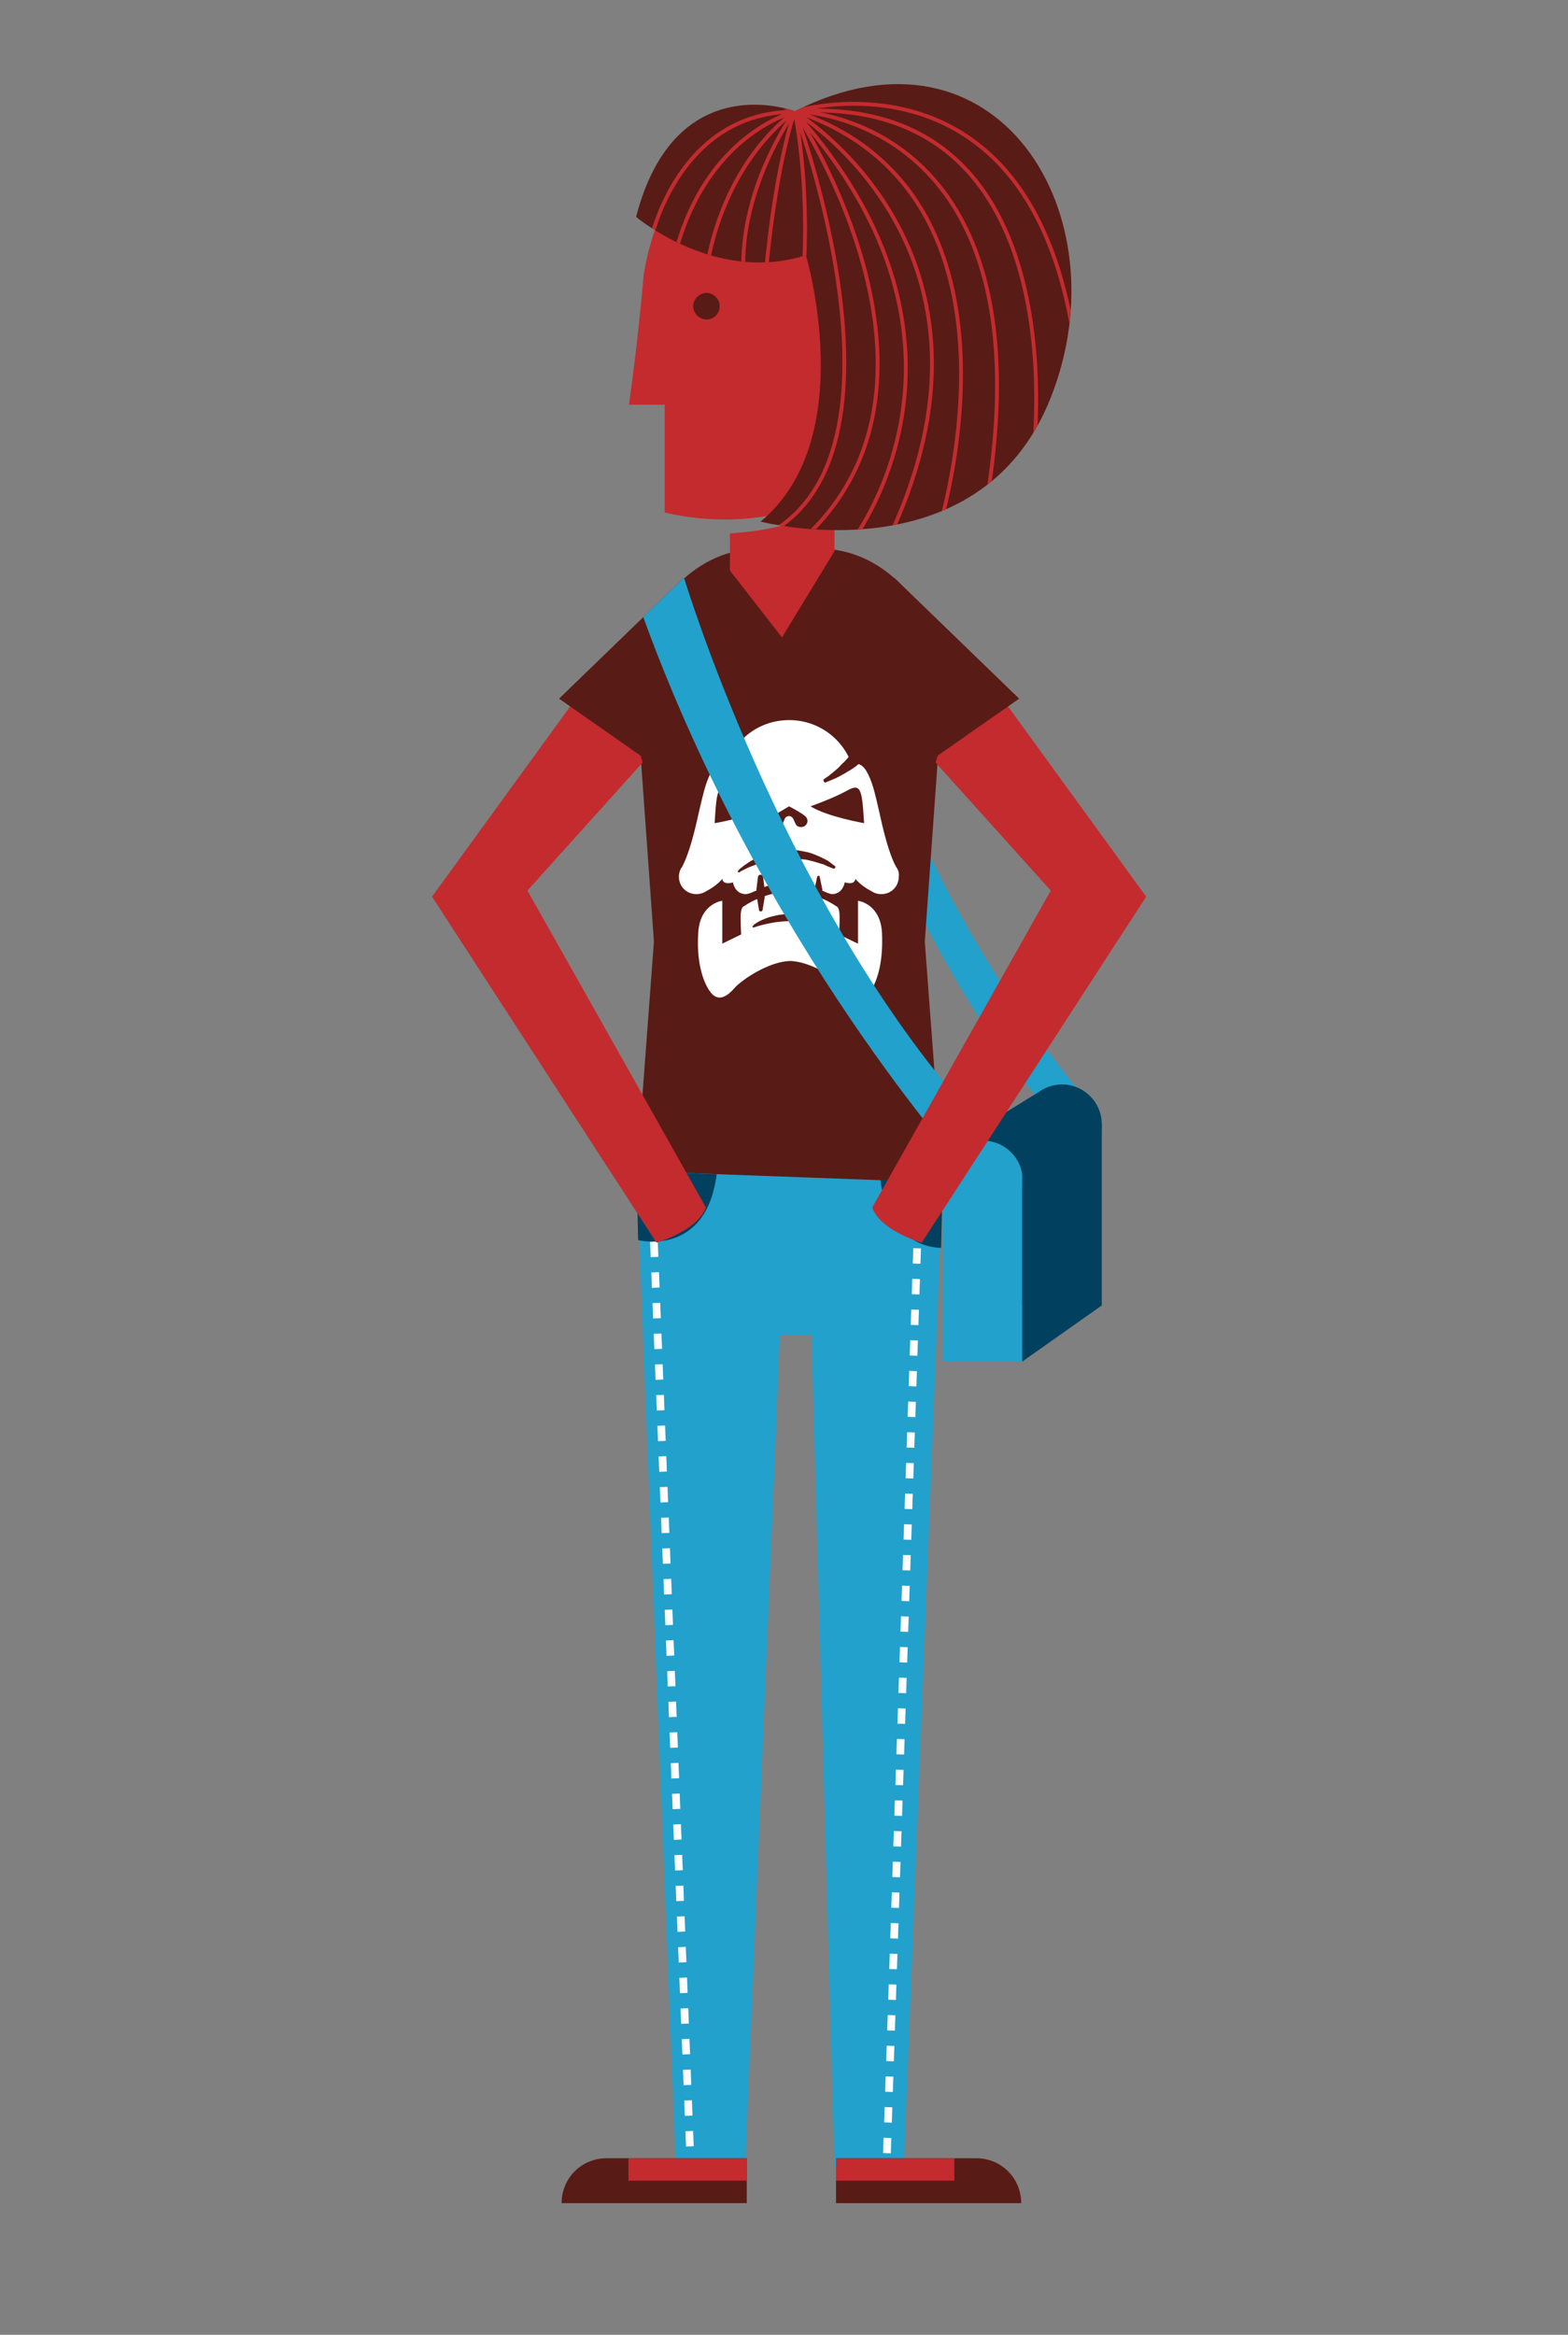 <?xml version="1.0" encoding="utf-8"?>
<!-- Generator: Adobe Illustrator 17.1.0, SVG Export Plug-In . SVG Version: 6.00 Build 0)  -->
<!DOCTYPE svg PUBLIC "-//W3C//DTD SVG 1.1//EN" "http://www.w3.org/Graphics/SVG/1.1/DTD/svg11.dtd">
<svg version="1.1" id="Layer_1" xmlns="http://www.w3.org/2000/svg" xmlns:xlink="http://www.w3.org/1999/xlink" x="0px" y="0px"
	 viewBox="0 0 307.4 457.5" enable-background="new 0 0 307.4 457.5" xml:space="preserve">
<rect x="0" y="0" width="307.4" height="457.5" fill="#808080" stroke="none"/>
<g>
	<path fill="#22A1CD" d="M212.7,215.2c0,0-30-34.9-40.2-74.1l-7.7,2.5c0,0,17.5,49.4,42.1,75.4L212.7,215.2z"/>
	<polygon fill="#01405F" points="200.4,266.8 216,255.8 216,220.3 208.2,212.5 203.6,214 188.2,223.5 	"/>
	<circle fill="#22A1CD" cx="192.7" cy="231.3" r="7.8"/>
	<rect x="184.9" y="231.3" fill="#22A1CD" width="15.5" height="35.5"/>
	<circle fill="#01405F" cx="208.2" cy="220.3" r="7.8"/>
	<rect x="200.4" y="220.3" fill="#01405F" width="15.5" height="35.5"/>
	<path fill="#591B16" d="M184.8,231.3c0,15.5-10.8,28.1-24.2,28.1h-11.7c-13.4,0-24.2-12.6-24.2-28.1l3.5-46.8l-3.5-48.9
		c0-15.5,10.8-28.1,24.2-28.1h11.7c13.4,0,24.2,12.6,24.2,28.1l-3.5,48.9L184.8,231.3z"/>
	<polygon fill="#22A1CD" points="124.8,229.5 132.5,424.4 146.1,424.4 152.9,261.6 159.1,261.6 163.6,424.4 177.2,424.4 
		184.8,231.7 	"/>
	<path fill="#01405F" d="M184.8,231.7l-0.3,12.8c0,0-10.2,0.5-11.9-13.3L184.8,231.7z"/>
	<path fill="#01405F" d="M124.8,229.5l0.3,13.5c0,0,13.3,3.4,15.4-12.9L124.8,229.5z"/>
	
		<line fill="none" stroke="#FFFFFF" stroke-width="1.504" stroke-miterlimit="10" stroke-dasharray="3.007" x1="179.8" y1="244.6" x2="173.8" y2="424.4"/>
	
		<line fill="none" stroke="#FFFFFF" stroke-width="1.504" stroke-miterlimit="10" stroke-dasharray="3.007" x1="128.2" y1="243.3" x2="135.4" y2="424.4"/>
	<path fill="#C32B2E" d="M181.5,40.3h-0.2c-5-10.5-14.4-14.7-25.3-14.7c-11,0-20.4,4.1-25.3,14.7h-0.2c-1.6,3-3.3,7.4-4.3,13.5
		c-1.2,13.9-2.9,25.5-2.9,25.5h7v21.1c0,0,41.4,11.7,52.9-32.7c0,0,1.7-4.6,1.7-13.2C184.7,50.2,185,44.8,181.5,40.3z"/>
	<path fill="#C32B2E" d="M163.6,98.8v9.2c0,0-8.1,6.9-20.5,3.8v-7.3C143.1,104.5,155.7,104.1,163.6,98.8z"/>
	<path fill="#591B16" d="M141.1,60c0-1.4-1.2-2.6-2.6-2.6c-1.4,0-2.6,1.2-2.6,2.6c0,1.4,1.2,2.6,2.6,2.6
		C140,62.6,141.1,61.4,141.1,60z"/>
	<path fill="#591B16" d="M155.8,21.8c0,0-23.4-9-31.1,20.7c0,0,15.6,13.2,33.3,7.5c0,0,10.7,36-8.9,52.2c0,0,42.9,11.2,56.9-24.3
		C220.2,42.1,195.5,1.8,155.8,21.8z"/>
	<g>
		<defs>
			<path id="SVGID_1_" d="M155.8,21.8c0,0-23.4-9-31.1,20.7c0,0,15.6,13.2,33.3,7.5c0,0,10.7,36-8.9,52.2c0,0,42.9,11.2,56.9-24.3
				C220.2,42.1,195.5,1.8,155.8,21.8z"/>
		</defs>
		<clipPath id="SVGID_2_">
			<use xlink:href="#SVGID_1_"  overflow="visible"/>
		</clipPath>
		<path clip-path="url(#SVGID_2_)" fill="none" stroke="#C32B2E" stroke-width="0.752" stroke-miterlimit="10" d="M143.1,107.3
			c41.4-8.9,12.8-85.4,12.8-85.4s37.4,56-1.6,86.4"/>
		<path clip-path="url(#SVGID_2_)" fill="none" stroke="#C32B2E" stroke-width="0.752" stroke-miterlimit="10" d="M166.5,106.8
			c0,0,31-38.5-10.7-84.9c0,0,45.9,27.4,17.8,84.9"/>
		<path clip-path="url(#SVGID_2_)" fill="none" stroke="#C32B2E" stroke-width="0.752" stroke-miterlimit="10" d="M183.9,104.2
			c0,0,21.1-66-28-82.4c0,0,51.7,0.3,36.9,80.1"/>
		<path clip-path="url(#SVGID_2_)" fill="none" stroke="#C32B2E" stroke-width="0.752" stroke-miterlimit="10" d="M202.4,90.9
			c0,0,10.4-72.9-46.6-69.1c0,0,55.1-16.8,56.2,63.7"/>
		<path clip-path="url(#SVGID_2_)" fill="none" stroke="#C32B2E" stroke-width="0.752" stroke-miterlimit="10" d="M127.6,47
			c0,0,5.3-25.1,28.2-25.1c0,0-18.2,4.3-23.9,29.8"/>
		<path clip-path="url(#SVGID_2_)" fill="none" stroke="#C32B2E" stroke-width="0.752" stroke-miterlimit="10" d="M138.5,53.2
			c0,0,1.9-19.5,17.3-31.4c0,0-11.7,16-9.9,33.8"/>
		<path clip-path="url(#SVGID_2_)" fill="none" stroke="#C32B2E" stroke-width="0.752" stroke-miterlimit="10" d="M150.1,54.1
			c0,0,1.5-19.5,5.7-32.3c0,0,3,13.7,1.7,32.3"/>
	</g>
	<path fill="#591B16" d="M146.4,422.9h-27.5c-4.9,0-8.8,3.9-8.8,8.8h36.3V422.9z"/>
	<rect x="123.2" y="422.9" fill="#C32B2E" width="23.2" height="4.4"/>
	<path fill="#591B16" d="M163.9,422.9h27.5c4.9,0,8.8,3.9,8.8,8.8h-36.3V422.9z"/>
	<rect x="163.9" y="422.9" fill="#C32B2E" width="23.2" height="4.4"/>
	<path fill="#C32B2E" d="M111.8,138.4l-27.1,37.3l44,67.8c0,0,8-2.3,9.7-6.9l-35-62.1l22.6-25.1l-4-12L111.8,138.4z"/>
	<polygon fill="#591B16" points="134.1,113.2 109.6,136.9 128.2,149.9 142.5,134.5 	"/>
	<polygon fill="#C32B2E" points="143.1,111.8 153.3,124.9 163.6,108 152.9,108 	"/>
	<path fill="#FFFFFF" d="M175.7,169.9c-1.4-2.5-2.5-7-3.3-10.7c-0.9-3.9-1.4-6.2-2.6-8.2c-1.2-2-2.8-1.2-2.8-1.2
		c-1.8-5.1-6.6-8.7-12.3-8.7c-5.7,0-10.5,3.6-12.3,8.7h0c0,0-1.6-0.8-2.8,1.2c-1.2,2-1.7,4.4-2.6,8.2c-0.8,3.7-1.9,8.1-3.3,10.7
		c-0.4,0.5-0.6,1.2-0.6,1.9c0,1.9,1.5,3.4,3.4,3.4c0.7,0,1.4-0.2,2-0.6c0,0,2-1,3.1-2.4c0,0,0,1.3,2.1,0.7c0,0,0.3,2.2,2.4,2.3
		c1.4,0.1,4.2-2.4,8.9-2.4l0.1,0c4.3,0.3,6.8,2.4,8.1,2.4c2.1-0.1,2.4-2.3,2.4-2.3c2.1,0.6,2.1-0.7,2.1-0.7c1.1,1.4,3.1,2.4,3.1,2.4
		c0.6,0.4,1.2,0.6,2,0.6c1.9,0,3.4-1.5,3.4-3.4C176.3,171.1,176.1,170.4,175.7,169.9z"/>
	<path fill="#591B16" d="M158.1,160.2c-0.3-0.6-3.4-2.2-3.4-2.2s-3,1.7-3.4,2.2c-0.3,0.6-0.2,1.3,0.4,1.7c0.6,0.3,1.3,0.2,1.7-0.4
		c0.1-0.2,0.3-0.7,0.5-1.2l0,0c0.2-0.2,0.4-0.4,0.8-0.4c0.3,0,0.6,0.2,0.8,0.5l0,0c0.2,0.5,0.4,0.9,0.5,1.1c0.3,0.6,1.1,0.7,1.7,0.4
		C158.3,161.5,158.5,160.8,158.1,160.2z"/>
	<path fill="#FFFFFF" d="M172.9,182.6c-0.4-5.6-4.7-6.1-4.7-6.1l0,8.4c-1.1-0.5-3.7-1.8-3.7-1.8s0.1-1.6,0.1-3.5c0-1.9-0.6-2-0.6-2
		c-4.3-2.9-9.1-3-9.1-3s-4.8,0.1-9.1,3c0,0-0.6,0.1-0.6,2c0,1.9,0.1,3.5,0.1,3.5s-2.7,1.3-3.7,1.8l0-8.4c0,0-4.3,0.5-4.7,6.1
		c-0.4,5.6,0.8,9.6,2.3,11.7c1.6,2.2,3.4,0.9,4.8-0.7c1.4-1.6,6.7-5.2,10.9-5.3c4.2,0.1,9.5,3.7,10.9,5.3c1.4,1.6,3.3,2.9,4.8,0.7
		C172.1,192.1,173.2,188.2,172.9,182.6z"/>
	<g>
		<path fill="#591B16" d="M147.8,181.2c0,0,0.7-0.6,2-1.1c0.6-0.3,1.4-0.5,2.3-0.7c0.4-0.1,0.9-0.2,1.3-0.2c0.5-0.1,0.9-0.1,1.4-0.1
			c0.5,0,0.9,0,1.4,0.1c0.5,0,0.9,0.2,1.3,0.2c0.4,0.1,0.8,0.2,1.2,0.3c0.4,0.1,0.7,0.3,1,0.4c0.3,0.1,0.6,0.3,0.8,0.4
			c0.2,0.1,0.4,0.3,0.6,0.4c0.3,0.2,0.5,0.3,0.5,0.3c0.1,0.1,0.1,0.2,0.1,0.3c-0.1,0.1-0.2,0.1-0.3,0.1l0,0c0,0-0.2-0.1-0.6-0.2
			c-0.2-0.1-0.4-0.1-0.7-0.2c-0.2-0.1-0.5-0.1-0.9-0.2c-0.3-0.1-0.6-0.2-1-0.2c-0.4-0.1-0.7-0.2-1.1-0.2c-0.4,0-0.8-0.1-1.2-0.1
			c-0.4,0-0.8-0.1-1.3,0c-0.8,0-1.7,0.1-2.5,0.2c-0.8,0.1-1.5,0.3-2.1,0.4c-1.3,0.3-2.1,0.6-2.1,0.6c-0.2,0.1-0.4,0-0.4-0.2
			C147.6,181.5,147.7,181.3,147.8,181.2z"/>
	</g>
	<path fill="#591B16" d="M150.6,158c0,0-4.5-1.6-7.2-3.1c-2.7-1.5-2.9-0.2-3.3,6.4C140.1,161.3,147.3,160.1,150.6,158z"/>
	<path fill="#591B16" d="M158.9,158c0,0,4.5-1.6,7.2-3.1c2.7-1.5,2.9-0.2,3.3,6.4C169.5,161.3,162.3,160.1,158.9,158z"/>
	<g>
		<path fill="#591B16" d="M144.8,170.5c0,0,0.1-0.1,0.2-0.2c0.1-0.1,0.3-0.3,0.5-0.4c0.2-0.2,0.5-0.4,0.8-0.6
			c0.3-0.2,0.7-0.5,1.1-0.7c0.4-0.2,0.9-0.5,1.4-0.7c0.5-0.2,1-0.4,1.6-0.6c0.6-0.2,1.2-0.4,1.8-0.5c0.6-0.1,1.3-0.2,1.9-0.2
			c0.6-0.1,1.3,0,1.9,0c0.6,0,1.3,0.2,1.9,0.3c0.6,0.1,1.2,0.3,1.7,0.5c0.5,0.2,1,0.4,1.4,0.6c0.4,0.2,0.8,0.4,1.2,0.6
			c0.3,0.2,0.6,0.4,0.8,0.6c0.4,0.3,0.7,0.5,0.7,0.5c0.1,0.1,0.1,0.2,0,0.4c-0.1,0.1-0.2,0.1-0.3,0.1l0,0c0,0-0.3-0.1-0.8-0.3
			c-0.2-0.1-0.5-0.2-0.9-0.4c-0.3-0.2-0.7-0.2-1.2-0.4c-0.4-0.1-0.9-0.3-1.4-0.4c-0.5-0.1-1-0.3-1.6-0.3c-0.5,0-1.1-0.2-1.7-0.2
			c-0.3,0-0.6,0-0.9,0c-0.3,0-0.6,0-0.9,0c-0.6,0-1.2,0.1-1.7,0.2c-0.6,0.1-1.1,0.2-1.7,0.3c-0.5,0.2-1.1,0.3-1.5,0.4
			c-0.5,0.2-0.9,0.3-1.4,0.5c-0.8,0.3-1.5,0.6-2,0.9c-0.5,0.2-0.7,0.4-0.7,0.4l0,0c-0.1,0.1-0.3,0-0.4-0.1
			C144.7,170.7,144.7,170.6,144.8,170.5z"/>
	</g>
	<g>
		<path fill="#591B16" d="M147.8,153.3c0,0-0.5-0.2-1.2-0.5c-0.7-0.3-1.6-0.8-2.5-1.3c-0.4-0.3-0.9-0.6-1.3-0.8
			c-0.4-0.3-0.8-0.6-1.1-0.8c-0.6-0.6-1-0.9-1-0.9c-0.5-0.4-0.5-1.1-0.1-1.6c0.4-0.5,1.1-0.5,1.6-0.1c0.1,0.1,0.1,0.1,0.1,0.2
			l0.1,0.1c0,0,0.3,0.4,0.7,0.9c0.2,0.3,0.5,0.6,0.8,0.9c0.3,0.3,0.7,0.7,1,1c0.7,0.7,1.5,1.3,2.1,1.7c0.6,0.5,1,0.7,1,0.7
			c0.1,0.1,0.2,0.3,0.1,0.4C148.1,153.3,147.9,153.3,147.8,153.3L147.8,153.3z"/>
	</g>
	<g>
		<path fill="#591B16" d="M161.5,152.7c0,0,0.4-0.3,1-0.7c0.6-0.5,1.4-1.1,2.1-1.8c0.3-0.4,0.7-0.7,1-1c0.3-0.3,0.6-0.7,0.8-0.9
			c0.4-0.6,0.7-0.9,0.7-0.9l0.1-0.1c0.4-0.6,1.2-0.7,1.8-0.3c0.6,0.4,0.7,1.2,0.3,1.8c-0.1,0.1-0.1,0.2-0.2,0.2c0,0-0.4,0.4-1,0.9
			c-0.3,0.3-0.7,0.5-1.1,0.8c-0.4,0.3-0.9,0.5-1.3,0.8c-0.9,0.5-1.8,1-2.6,1.3c-0.7,0.3-1.2,0.5-1.2,0.5l0,0c-0.2,0.1-0.3,0-0.4-0.2
			C161.4,152.9,161.4,152.8,161.5,152.7z"/>
	</g>
	<g>
		<path fill="#591B16" d="M155.1,169.4l0.4,3.4c0,0.4-0.2,0.8-0.7,0.8c-0.4,0.1-0.8-0.2-0.8-0.7c0-0.1,0-0.1,0-0.2l0.4-3.4
			c0-0.2,0.2-0.3,0.4-0.3C155,169.1,155.1,169.2,155.1,169.4z"/>
	</g>
	<g>
		<path fill="#591B16" d="M160.7,171.8l0.5,2.4c0.1,0.4-0.2,0.8-0.6,0.9c-0.4,0.1-0.8-0.2-0.9-0.6c0-0.1,0-0.2,0-0.3l0.5-2.4
			c0-0.1,0.2-0.2,0.3-0.2C160.6,171.6,160.7,171.7,160.7,171.8z"/>
	</g>
	<g>
		<path fill="#591B16" d="M149.6,171.8l0.3,2.4c0.1,0.4-0.2,0.8-0.7,0.9c-0.4,0.1-0.8-0.2-0.9-0.7c0-0.1,0-0.1,0-0.2l0.3-2.4
			c0-0.2,0.2-0.4,0.5-0.4C149.4,171.4,149.6,171.6,149.6,171.8z"/>
	</g>
	<g>
		<path fill="#591B16" d="M155.5,174.7l-0.3,3c0,0.2-0.2,0.4-0.5,0.4c-0.2,0-0.4-0.2-0.4-0.4l-0.3-3c0-0.4,0.3-0.8,0.7-0.8
			c0.4,0,0.8,0.3,0.8,0.7C155.6,174.6,155.6,174.6,155.5,174.7z"/>
	</g>
	<g>
		<path fill="#591B16" d="M161.2,175.9l-0.5,2.4c0,0.1-0.2,0.2-0.3,0.2c-0.1,0-0.2-0.1-0.2-0.2l-0.5-2.4c-0.1-0.4,0.2-0.8,0.6-0.9
			c0.4-0.1,0.8,0.2,0.9,0.6C161.2,175.7,161.2,175.8,161.2,175.9z"/>
	</g>
	<g>
		<path fill="#591B16" d="M149.9,175.9l-0.4,2.4c0,0.2-0.2,0.3-0.4,0.3c-0.1,0-0.3-0.1-0.3-0.3l-0.4-2.4c-0.1-0.4,0.2-0.8,0.6-0.9
			c0.4-0.1,0.8,0.2,0.9,0.6C149.9,175.7,149.9,175.8,149.9,175.9z"/>
	</g>
	<path fill="#22A1CD" d="M134.1,113.2c0,0,18.5,61.6,54.7,103.3l0.6,12.9c0,0-39.7-43.6-63.3-108.5L134.1,113.2z"/>
	<path fill="#C32B2E" d="M197.6,138.4l27.1,37.3l-44,67.8c0,0-8.1-2.3-9.7-6.9l35-62.1l-22.6-25.1l4-12L197.6,138.4z"/>
	<polygon fill="#591B16" points="175.3,113.2 199.8,136.9 181.2,149.9 166.8,134.5 	"/>
	<path fill="#22A1CD" d="M129.9,0"/>
</g>
</svg>
